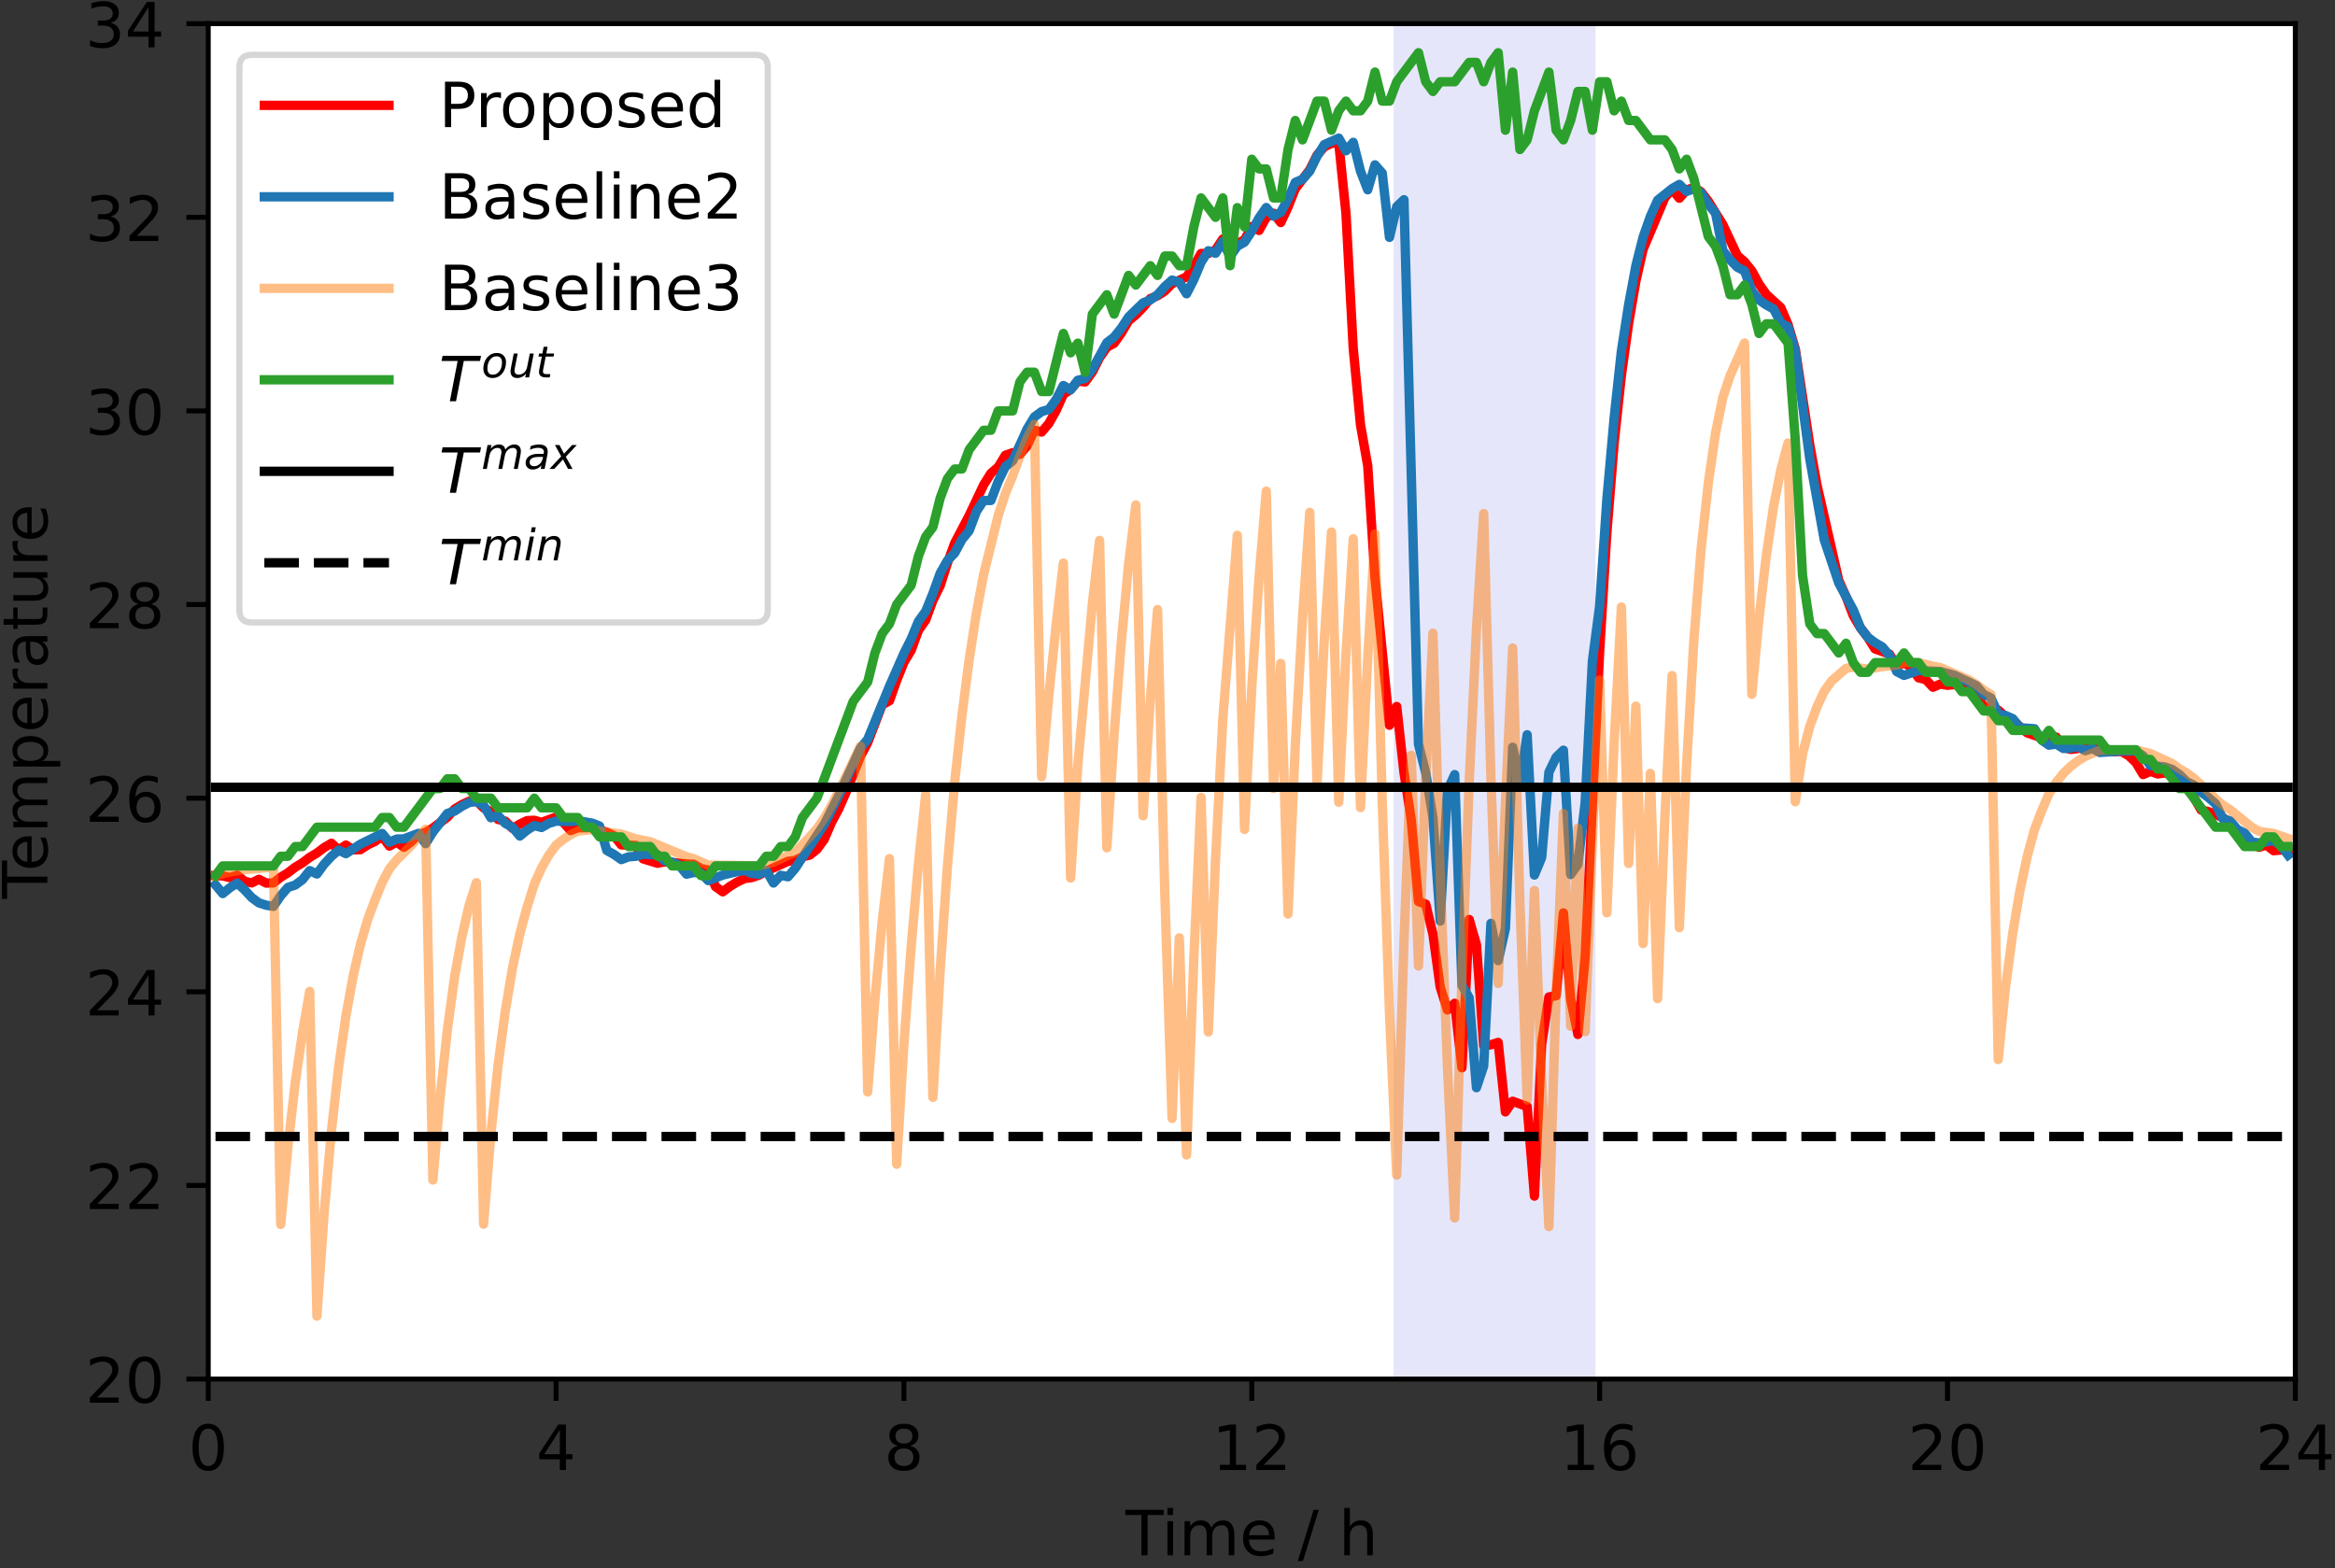 <?xml version="1.0" encoding="utf-8" standalone="no"?>
<!DOCTYPE svg PUBLIC "-//W3C//DTD SVG 1.1//EN"
  "http://www.w3.org/Graphics/SVG/1.1/DTD/svg11.dtd">
<!-- Created with matplotlib (https://matplotlib.org/) -->
<svg height="251.595pt" version="1.1" viewBox="0 0 374.566 251.595" width="374.566pt" xmlns="http://www.w3.org/2000/svg" xmlns:xlink="http://www.w3.org/1999/xlink">
 <rect x="0" y="0" width="374.566" height="251.595" fill="#333333" stroke="none"/>
 <defs>
  <style type="text/css">*{stroke-linecap:butt;stroke-linejoin:round;}</style>
 </defs>
 <g id="figure_1">
  <g id="patch_1">
   <path d="M 0 251.595 
L 374.566 251.595 
L 374.566 0 
L 0 0 
z
" style="fill:none;"/>
  </g>
  <g id="axes_1">
   <g id="patch_2">
    <path d="M 33.403 221.239 
L 368.203 221.239 
L 368.203 3.799 
L 33.403 3.799 
z
" style="fill:#ffffff;"/>
   </g>
   <g id="PolyCollection_1">
    <path clip-path="url(#pc5abc532b8)" d="M 224.053 -27.264 
L 224.053 252.302 
L 224.37 252.302 
L 224.687 252.302 
L 225.004 252.302 
L 225.321 252.302 
L 225.638 252.302 
L 225.955 252.302 
L 226.272 252.302 
L 226.589 252.302 
L 226.907 252.302 
L 227.224 252.302 
L 227.541 252.302 
L 227.858 252.302 
L 228.175 252.302 
L 228.492 252.302 
L 228.809 252.302 
L 229.126 252.302 
L 229.443 252.302 
L 229.76 252.302 
L 230.077 252.302 
L 230.394 252.302 
L 230.711 252.302 
L 231.028 252.302 
L 231.345 252.302 
L 231.662 252.302 
L 231.979 252.302 
L 232.296 252.302 
L 232.613 252.302 
L 232.93 252.302 
L 233.247 252.302 
L 233.564 252.302 
L 233.882 252.302 
L 234.199 252.302 
L 234.516 252.302 
L 234.833 252.302 
L 235.15 252.302 
L 235.467 252.302 
L 235.784 252.302 
L 236.101 252.302 
L 236.418 252.302 
L 236.735 252.302 
L 237.052 252.302 
L 237.369 252.302 
L 237.686 252.302 
L 238.003 252.302 
L 238.32 252.302 
L 238.637 252.302 
L 238.954 252.302 
L 239.271 252.302 
L 239.588 252.302 
L 239.905 252.302 
L 240.222 252.302 
L 240.539 252.302 
L 240.857 252.302 
L 241.174 252.302 
L 241.491 252.302 
L 241.808 252.302 
L 242.125 252.302 
L 242.442 252.302 
L 242.759 252.302 
L 243.076 252.302 
L 243.393 252.302 
L 243.71 252.302 
L 244.027 252.302 
L 244.344 252.302 
L 244.661 252.302 
L 244.978 252.302 
L 245.295 252.302 
L 245.612 252.302 
L 245.929 252.302 
L 246.246 252.302 
L 246.563 252.302 
L 246.88 252.302 
L 247.197 252.302 
L 247.514 252.302 
L 247.832 252.302 
L 248.149 252.302 
L 248.466 252.302 
L 248.783 252.302 
L 249.1 252.302 
L 249.417 252.302 
L 249.734 252.302 
L 250.051 252.302 
L 250.368 252.302 
L 250.685 252.302 
L 251.002 252.302 
L 251.319 252.302 
L 251.636 252.302 
L 251.953 252.302 
L 252.27 252.302 
L 252.587 252.302 
L 252.904 252.302 
L 253.221 252.302 
L 253.538 252.302 
L 253.855 252.302 
L 254.172 252.302 
L 254.489 252.302 
L 254.807 252.302 
L 255.124 252.302 
L 255.441 252.302 
L 255.441 -27.264 
L 255.441 -27.264 
L 255.124 -27.264 
L 254.807 -27.264 
L 254.489 -27.264 
L 254.172 -27.264 
L 253.855 -27.264 
L 253.538 -27.264 
L 253.221 -27.264 
L 252.904 -27.264 
L 252.587 -27.264 
L 252.27 -27.264 
L 251.953 -27.264 
L 251.636 -27.264 
L 251.319 -27.264 
L 251.002 -27.264 
L 250.685 -27.264 
L 250.368 -27.264 
L 250.051 -27.264 
L 249.734 -27.264 
L 249.417 -27.264 
L 249.1 -27.264 
L 248.783 -27.264 
L 248.466 -27.264 
L 248.149 -27.264 
L 247.832 -27.264 
L 247.514 -27.264 
L 247.197 -27.264 
L 246.88 -27.264 
L 246.563 -27.264 
L 246.246 -27.264 
L 245.929 -27.264 
L 245.612 -27.264 
L 245.295 -27.264 
L 244.978 -27.264 
L 244.661 -27.264 
L 244.344 -27.264 
L 244.027 -27.264 
L 243.71 -27.264 
L 243.393 -27.264 
L 243.076 -27.264 
L 242.759 -27.264 
L 242.442 -27.264 
L 242.125 -27.264 
L 241.808 -27.264 
L 241.491 -27.264 
L 241.174 -27.264 
L 240.857 -27.264 
L 240.539 -27.264 
L 240.222 -27.264 
L 239.905 -27.264 
L 239.588 -27.264 
L 239.271 -27.264 
L 238.954 -27.264 
L 238.637 -27.264 
L 238.32 -27.264 
L 238.003 -27.264 
L 237.686 -27.264 
L 237.369 -27.264 
L 237.052 -27.264 
L 236.735 -27.264 
L 236.418 -27.264 
L 236.101 -27.264 
L 235.784 -27.264 
L 235.467 -27.264 
L 235.15 -27.264 
L 234.833 -27.264 
L 234.516 -27.264 
L 234.199 -27.264 
L 233.882 -27.264 
L 233.564 -27.264 
L 233.247 -27.264 
L 232.93 -27.264 
L 232.613 -27.264 
L 232.296 -27.264 
L 231.979 -27.264 
L 231.662 -27.264 
L 231.345 -27.264 
L 231.028 -27.264 
L 230.711 -27.264 
L 230.394 -27.264 
L 230.077 -27.264 
L 229.76 -27.264 
L 229.443 -27.264 
L 229.126 -27.264 
L 228.809 -27.264 
L 228.492 -27.264 
L 228.175 -27.264 
L 227.858 -27.264 
L 227.541 -27.264 
L 227.224 -27.264 
L 226.907 -27.264 
L 226.589 -27.264 
L 226.272 -27.264 
L 225.955 -27.264 
L 225.638 -27.264 
L 225.321 -27.264 
L 225.004 -27.264 
L 224.687 -27.264 
L 224.37 -27.264 
L 224.053 -27.264 
z
" style="fill:#e6e6fa;stroke:#e6e6fa;"/>
   </g>
   <g id="matplotlib.axis_1">
    <g id="xtick_1">
     <g id="line2d_1">
      <defs>
       <path d="M 0 0 
L 0 3.5 
" id="mdc9baef95e" style="stroke:#000000;stroke-width:0.8;"/>
      </defs>
      <g>
       <use style="stroke:#000000;stroke-width:0.8;" x="33.403" xlink:href="#mdc9baef95e" y="221.239"/>
      </g>
     </g>
     <g id="text_1">
      <!-- 0 -->
      <g transform="translate(30.222 235.838)scale(0.1 -0.1)">
       <defs>
        <path d="M 31.781 66.406 
Q 24.172 66.406 20.328 58.906 
Q 16.5 51.422 16.5 36.375 
Q 16.5 21.391 20.328 13.891 
Q 24.172 6.391 31.781 6.391 
Q 39.453 6.391 43.281 13.891 
Q 47.125 21.391 47.125 36.375 
Q 47.125 51.422 43.281 58.906 
Q 39.453 66.406 31.781 66.406 
z
M 31.781 74.219 
Q 44.047 74.219 50.516 64.516 
Q 56.984 54.828 56.984 36.375 
Q 56.984 17.969 50.516 8.266 
Q 44.047 -1.422 31.781 -1.422 
Q 19.531 -1.422 13.062 8.266 
Q 6.594 17.969 6.594 36.375 
Q 6.594 54.828 13.062 64.516 
Q 19.531 74.219 31.781 74.219 
z
" id="DejaVuSans-48"/>
       </defs>
       <use xlink:href="#DejaVuSans-48"/>
      </g>
     </g>
    </g>
    <g id="xtick_2">
     <g id="line2d_2">
      <g>
       <use style="stroke:#000000;stroke-width:0.8;" x="89.203" xlink:href="#mdc9baef95e" y="221.239"/>
      </g>
     </g>
     <g id="text_2">
      <!-- 4 -->
      <g transform="translate(86.022 235.838)scale(0.1 -0.1)">
       <defs>
        <path d="M 37.797 64.312 
L 12.891 25.391 
L 37.797 25.391 
z
M 35.203 72.906 
L 47.609 72.906 
L 47.609 25.391 
L 58.016 25.391 
L 58.016 17.188 
L 47.609 17.188 
L 47.609 0 
L 37.797 0 
L 37.797 17.188 
L 4.891 17.188 
L 4.891 26.703 
z
" id="DejaVuSans-52"/>
       </defs>
       <use xlink:href="#DejaVuSans-52"/>
      </g>
     </g>
    </g>
    <g id="xtick_3">
     <g id="line2d_3">
      <g>
       <use style="stroke:#000000;stroke-width:0.8;" x="145.003" xlink:href="#mdc9baef95e" y="221.239"/>
      </g>
     </g>
     <g id="text_3">
      <!-- 8 -->
      <g transform="translate(141.822 235.838)scale(0.1 -0.1)">
       <defs>
        <path d="M 31.781 34.625 
Q 24.75 34.625 20.719 30.859 
Q 16.703 27.094 16.703 20.516 
Q 16.703 13.922 20.719 10.156 
Q 24.75 6.391 31.781 6.391 
Q 38.812 6.391 42.859 10.172 
Q 46.922 13.969 46.922 20.516 
Q 46.922 27.094 42.891 30.859 
Q 38.875 34.625 31.781 34.625 
z
M 21.922 38.812 
Q 15.578 40.375 12.031 44.719 
Q 8.5 49.078 8.5 55.328 
Q 8.5 64.062 14.719 69.141 
Q 20.953 74.219 31.781 74.219 
Q 42.672 74.219 48.875 69.141 
Q 55.078 64.062 55.078 55.328 
Q 55.078 49.078 51.531 44.719 
Q 48 40.375 41.703 38.812 
Q 48.828 37.156 52.797 32.312 
Q 56.781 27.484 56.781 20.516 
Q 56.781 9.906 50.312 4.234 
Q 43.844 -1.422 31.781 -1.422 
Q 19.734 -1.422 13.25 4.234 
Q 6.781 9.906 6.781 20.516 
Q 6.781 27.484 10.781 32.312 
Q 14.797 37.156 21.922 38.812 
z
M 18.312 54.391 
Q 18.312 48.734 21.844 45.562 
Q 25.391 42.391 31.781 42.391 
Q 38.141 42.391 41.719 45.562 
Q 45.312 48.734 45.312 54.391 
Q 45.312 60.062 41.719 63.234 
Q 38.141 66.406 31.781 66.406 
Q 25.391 66.406 21.844 63.234 
Q 18.312 60.062 18.312 54.391 
z
" id="DejaVuSans-56"/>
       </defs>
       <use xlink:href="#DejaVuSans-56"/>
      </g>
     </g>
    </g>
    <g id="xtick_4">
     <g id="line2d_4">
      <g>
       <use style="stroke:#000000;stroke-width:0.8;" x="200.803" xlink:href="#mdc9baef95e" y="221.239"/>
      </g>
     </g>
     <g id="text_4">
      <!-- 12 -->
      <g transform="translate(194.441 235.838)scale(0.1 -0.1)">
       <defs>
        <path d="M 12.406 8.297 
L 28.516 8.297 
L 28.516 63.922 
L 10.984 60.406 
L 10.984 69.391 
L 28.422 72.906 
L 38.281 72.906 
L 38.281 8.297 
L 54.391 8.297 
L 54.391 0 
L 12.406 0 
z
" id="DejaVuSans-49"/>
        <path d="M 19.188 8.297 
L 53.609 8.297 
L 53.609 0 
L 7.328 0 
L 7.328 8.297 
Q 12.938 14.109 22.625 23.891 
Q 32.328 33.688 34.812 36.531 
Q 39.547 41.844 41.422 45.531 
Q 43.312 49.219 43.312 52.781 
Q 43.312 58.594 39.234 62.25 
Q 35.156 65.922 28.609 65.922 
Q 23.969 65.922 18.812 64.312 
Q 13.672 62.703 7.812 59.422 
L 7.812 69.391 
Q 13.766 71.781 18.938 73 
Q 24.125 74.219 28.422 74.219 
Q 39.75 74.219 46.484 68.547 
Q 53.219 62.891 53.219 53.422 
Q 53.219 48.922 51.531 44.891 
Q 49.859 40.875 45.406 35.406 
Q 44.188 33.984 37.641 27.219 
Q 31.109 20.453 19.188 8.297 
z
" id="DejaVuSans-50"/>
       </defs>
       <use xlink:href="#DejaVuSans-49"/>
       <use x="63.623" xlink:href="#DejaVuSans-50"/>
      </g>
     </g>
    </g>
    <g id="xtick_5">
     <g id="line2d_5">
      <g>
       <use style="stroke:#000000;stroke-width:0.8;" x="256.603" xlink:href="#mdc9baef95e" y="221.239"/>
      </g>
     </g>
     <g id="text_5">
      <!-- 16 -->
      <g transform="translate(250.241 235.838)scale(0.1 -0.1)">
       <defs>
        <path d="M 33.016 40.375 
Q 26.375 40.375 22.484 35.828 
Q 18.609 31.297 18.609 23.391 
Q 18.609 15.531 22.484 10.953 
Q 26.375 6.391 33.016 6.391 
Q 39.656 6.391 43.531 10.953 
Q 47.406 15.531 47.406 23.391 
Q 47.406 31.297 43.531 35.828 
Q 39.656 40.375 33.016 40.375 
z
M 52.594 71.297 
L 52.594 62.312 
Q 48.875 64.062 45.094 64.984 
Q 41.312 65.922 37.594 65.922 
Q 27.828 65.922 22.672 59.328 
Q 17.531 52.734 16.797 39.406 
Q 19.672 43.656 24.016 45.922 
Q 28.375 48.188 33.594 48.188 
Q 44.578 48.188 50.953 41.516 
Q 57.328 34.859 57.328 23.391 
Q 57.328 12.156 50.688 5.359 
Q 44.047 -1.422 33.016 -1.422 
Q 20.359 -1.422 13.672 8.266 
Q 6.984 17.969 6.984 36.375 
Q 6.984 53.656 15.188 63.938 
Q 23.391 74.219 37.203 74.219 
Q 40.922 74.219 44.703 73.484 
Q 48.484 72.75 52.594 71.297 
z
" id="DejaVuSans-54"/>
       </defs>
       <use xlink:href="#DejaVuSans-49"/>
       <use x="63.623" xlink:href="#DejaVuSans-54"/>
      </g>
     </g>
    </g>
    <g id="xtick_6">
     <g id="line2d_6">
      <g>
       <use style="stroke:#000000;stroke-width:0.8;" x="312.403" xlink:href="#mdc9baef95e" y="221.239"/>
      </g>
     </g>
     <g id="text_6">
      <!-- 20 -->
      <g transform="translate(306.041 235.838)scale(0.1 -0.1)">
       <use xlink:href="#DejaVuSans-50"/>
       <use x="63.623" xlink:href="#DejaVuSans-48"/>
      </g>
     </g>
    </g>
    <g id="xtick_7">
     <g id="line2d_7">
      <g>
       <use style="stroke:#000000;stroke-width:0.8;" x="368.203" xlink:href="#mdc9baef95e" y="221.239"/>
      </g>
     </g>
     <g id="text_7">
      <!-- 24 -->
      <g transform="translate(361.841 235.838)scale(0.1 -0.1)">
       <use xlink:href="#DejaVuSans-50"/>
       <use x="63.623" xlink:href="#DejaVuSans-52"/>
      </g>
     </g>
    </g>
    <g id="text_8">
     <!-- Time / h -->
     <g transform="translate(180.538 249.516)scale(0.1 -0.1)">
      <defs>
       <path d="M -0.297 72.906 
L 61.375 72.906 
L 61.375 64.594 
L 35.5 64.594 
L 35.5 0 
L 25.594 0 
L 25.594 64.594 
L -0.297 64.594 
z
" id="DejaVuSans-84"/>
       <path d="M 9.422 54.688 
L 18.406 54.688 
L 18.406 0 
L 9.422 0 
z
M 9.422 75.984 
L 18.406 75.984 
L 18.406 64.594 
L 9.422 64.594 
z
" id="DejaVuSans-105"/>
       <path d="M 52 44.188 
Q 55.375 50.25 60.062 53.125 
Q 64.75 56 71.094 56 
Q 79.641 56 84.281 50.016 
Q 88.922 44.047 88.922 33.016 
L 88.922 0 
L 79.891 0 
L 79.891 32.719 
Q 79.891 40.578 77.094 44.375 
Q 74.312 48.188 68.609 48.188 
Q 61.625 48.188 57.562 43.547 
Q 53.516 38.922 53.516 30.906 
L 53.516 0 
L 44.484 0 
L 44.484 32.719 
Q 44.484 40.625 41.703 44.406 
Q 38.922 48.188 33.109 48.188 
Q 26.219 48.188 22.156 43.531 
Q 18.109 38.875 18.109 30.906 
L 18.109 0 
L 9.078 0 
L 9.078 54.688 
L 18.109 54.688 
L 18.109 46.188 
Q 21.188 51.219 25.484 53.609 
Q 29.781 56 35.688 56 
Q 41.656 56 45.828 52.969 
Q 50 49.953 52 44.188 
z
" id="DejaVuSans-109"/>
       <path d="M 56.203 29.594 
L 56.203 25.203 
L 14.891 25.203 
Q 15.484 15.922 20.484 11.062 
Q 25.484 6.203 34.422 6.203 
Q 39.594 6.203 44.453 7.469 
Q 49.312 8.734 54.109 11.281 
L 54.109 2.781 
Q 49.266 0.734 44.188 -0.344 
Q 39.109 -1.422 33.891 -1.422 
Q 20.797 -1.422 13.156 6.188 
Q 5.516 13.812 5.516 26.812 
Q 5.516 40.234 12.766 48.109 
Q 20.016 56 32.328 56 
Q 43.359 56 49.781 48.891 
Q 56.203 41.797 56.203 29.594 
z
M 47.219 32.234 
Q 47.125 39.594 43.094 43.984 
Q 39.062 48.391 32.422 48.391 
Q 24.906 48.391 20.391 44.141 
Q 15.875 39.891 15.188 32.172 
z
" id="DejaVuSans-101"/>
       <path id="DejaVuSans-32"/>
       <path d="M 25.391 72.906 
L 33.688 72.906 
L 8.297 -9.281 
L 0 -9.281 
z
" id="DejaVuSans-47"/>
       <path d="M 54.891 33.016 
L 54.891 0 
L 45.906 0 
L 45.906 32.719 
Q 45.906 40.484 42.875 44.328 
Q 39.844 48.188 33.797 48.188 
Q 26.516 48.188 22.312 43.547 
Q 18.109 38.922 18.109 30.906 
L 18.109 0 
L 9.078 0 
L 9.078 75.984 
L 18.109 75.984 
L 18.109 46.188 
Q 21.344 51.125 25.703 53.562 
Q 30.078 56 35.797 56 
Q 45.219 56 50.047 50.172 
Q 54.891 44.344 54.891 33.016 
z
" id="DejaVuSans-104"/>
      </defs>
      <use xlink:href="#DejaVuSans-84"/>
      <use x="57.959" xlink:href="#DejaVuSans-105"/>
      <use x="85.742" xlink:href="#DejaVuSans-109"/>
      <use x="183.154" xlink:href="#DejaVuSans-101"/>
      <use x="244.678" xlink:href="#DejaVuSans-32"/>
      <use x="276.465" xlink:href="#DejaVuSans-47"/>
      <use x="310.156" xlink:href="#DejaVuSans-32"/>
      <use x="341.943" xlink:href="#DejaVuSans-104"/>
     </g>
    </g>
   </g>
   <g id="matplotlib.axis_2">
    <g id="ytick_1">
     <g id="line2d_8">
      <defs>
       <path d="M 0 0 
L -3.5 0 
" id="mda3c48b07d" style="stroke:#000000;stroke-width:0.8;"/>
      </defs>
      <g>
       <use style="stroke:#000000;stroke-width:0.8;" x="33.403" xlink:href="#mda3c48b07d" y="221.239"/>
      </g>
     </g>
     <g id="text_9">
      <!-- 20 -->
      <g transform="translate(13.678 225.038)scale(0.1 -0.1)">
       <use xlink:href="#DejaVuSans-50"/>
       <use x="63.623" xlink:href="#DejaVuSans-48"/>
      </g>
     </g>
    </g>
    <g id="ytick_2">
     <g id="line2d_9">
      <g>
       <use style="stroke:#000000;stroke-width:0.8;" x="33.403" xlink:href="#mda3c48b07d" y="190.176"/>
      </g>
     </g>
     <g id="text_10">
      <!-- 22 -->
      <g transform="translate(13.678 193.976)scale(0.1 -0.1)">
       <use xlink:href="#DejaVuSans-50"/>
       <use x="63.623" xlink:href="#DejaVuSans-50"/>
      </g>
     </g>
    </g>
    <g id="ytick_3">
     <g id="line2d_10">
      <g>
       <use style="stroke:#000000;stroke-width:0.8;" x="33.403" xlink:href="#mda3c48b07d" y="159.114"/>
      </g>
     </g>
     <g id="text_11">
      <!-- 24 -->
      <g transform="translate(13.678 162.913)scale(0.1 -0.1)">
       <use xlink:href="#DejaVuSans-50"/>
       <use x="63.623" xlink:href="#DejaVuSans-52"/>
      </g>
     </g>
    </g>
    <g id="ytick_4">
     <g id="line2d_11">
      <g>
       <use style="stroke:#000000;stroke-width:0.8;" x="33.403" xlink:href="#mda3c48b07d" y="128.051"/>
      </g>
     </g>
     <g id="text_12">
      <!-- 26 -->
      <g transform="translate(13.678 131.85)scale(0.1 -0.1)">
       <use xlink:href="#DejaVuSans-50"/>
       <use x="63.623" xlink:href="#DejaVuSans-54"/>
      </g>
     </g>
    </g>
    <g id="ytick_5">
     <g id="line2d_12">
      <g>
       <use style="stroke:#000000;stroke-width:0.8;" x="33.403" xlink:href="#mda3c48b07d" y="96.988"/>
      </g>
     </g>
     <g id="text_13">
      <!-- 28 -->
      <g transform="translate(13.678 100.787)scale(0.1 -0.1)">
       <use xlink:href="#DejaVuSans-50"/>
       <use x="63.623" xlink:href="#DejaVuSans-56"/>
      </g>
     </g>
    </g>
    <g id="ytick_6">
     <g id="line2d_13">
      <g>
       <use style="stroke:#000000;stroke-width:0.8;" x="33.403" xlink:href="#mda3c48b07d" y="65.925"/>
      </g>
     </g>
     <g id="text_14">
      <!-- 30 -->
      <g transform="translate(13.678 69.724)scale(0.1 -0.1)">
       <defs>
        <path d="M 40.578 39.312 
Q 47.656 37.797 51.625 33 
Q 55.609 28.219 55.609 21.188 
Q 55.609 10.406 48.188 4.484 
Q 40.766 -1.422 27.094 -1.422 
Q 22.516 -1.422 17.656 -0.516 
Q 12.797 0.391 7.625 2.203 
L 7.625 11.719 
Q 11.719 9.328 16.594 8.109 
Q 21.484 6.891 26.812 6.891 
Q 36.078 6.891 40.938 10.547 
Q 45.797 14.203 45.797 21.188 
Q 45.797 27.641 41.281 31.266 
Q 36.766 34.906 28.719 34.906 
L 20.219 34.906 
L 20.219 43.016 
L 29.109 43.016 
Q 36.375 43.016 40.234 45.922 
Q 44.094 48.828 44.094 54.297 
Q 44.094 59.906 40.109 62.906 
Q 36.141 65.922 28.719 65.922 
Q 24.656 65.922 20.016 65.031 
Q 15.375 64.156 9.812 62.312 
L 9.812 71.094 
Q 15.438 72.656 20.344 73.438 
Q 25.25 74.219 29.594 74.219 
Q 40.828 74.219 47.359 69.109 
Q 53.906 64.016 53.906 55.328 
Q 53.906 49.266 50.438 45.094 
Q 46.969 40.922 40.578 39.312 
z
" id="DejaVuSans-51"/>
       </defs>
       <use xlink:href="#DejaVuSans-51"/>
       <use x="63.623" xlink:href="#DejaVuSans-48"/>
      </g>
     </g>
    </g>
    <g id="ytick_7">
     <g id="line2d_14">
      <g>
       <use style="stroke:#000000;stroke-width:0.8;" x="33.403" xlink:href="#mda3c48b07d" y="34.862"/>
      </g>
     </g>
     <g id="text_15">
      <!-- 32 -->
      <g transform="translate(13.678 38.661)scale(0.1 -0.1)">
       <use xlink:href="#DejaVuSans-51"/>
       <use x="63.623" xlink:href="#DejaVuSans-50"/>
      </g>
     </g>
    </g>
    <g id="ytick_8">
     <g id="line2d_15">
      <g>
       <use style="stroke:#000000;stroke-width:0.8;" x="33.403" xlink:href="#mda3c48b07d" y="3.799"/>
      </g>
     </g>
     <g id="text_16">
      <!-- 34 -->
      <g transform="translate(13.678 7.598)scale(0.1 -0.1)">
       <use xlink:href="#DejaVuSans-51"/>
       <use x="63.623" xlink:href="#DejaVuSans-52"/>
      </g>
     </g>
    </g>
    <g id="text_17">
     <!-- Temperature -->
     <g transform="translate(7.598 144.189)rotate(-90)scale(0.1 -0.1)">
      <defs>
       <path d="M 18.109 8.203 
L 18.109 -20.797 
L 9.078 -20.797 
L 9.078 54.688 
L 18.109 54.688 
L 18.109 46.391 
Q 20.953 51.266 25.266 53.625 
Q 29.594 56 35.594 56 
Q 45.562 56 51.781 48.094 
Q 58.016 40.188 58.016 27.297 
Q 58.016 14.406 51.781 6.484 
Q 45.562 -1.422 35.594 -1.422 
Q 29.594 -1.422 25.266 0.953 
Q 20.953 3.328 18.109 8.203 
z
M 48.688 27.297 
Q 48.688 37.203 44.609 42.844 
Q 40.531 48.484 33.406 48.484 
Q 26.266 48.484 22.188 42.844 
Q 18.109 37.203 18.109 27.297 
Q 18.109 17.391 22.188 11.75 
Q 26.266 6.109 33.406 6.109 
Q 40.531 6.109 44.609 11.75 
Q 48.688 17.391 48.688 27.297 
z
" id="DejaVuSans-112"/>
       <path d="M 41.109 46.297 
Q 39.594 47.172 37.812 47.578 
Q 36.031 48 33.891 48 
Q 26.266 48 22.188 43.047 
Q 18.109 38.094 18.109 28.812 
L 18.109 0 
L 9.078 0 
L 9.078 54.688 
L 18.109 54.688 
L 18.109 46.188 
Q 20.953 51.172 25.484 53.578 
Q 30.031 56 36.531 56 
Q 37.453 56 38.578 55.875 
Q 39.703 55.766 41.062 55.516 
z
" id="DejaVuSans-114"/>
       <path d="M 34.281 27.484 
Q 23.391 27.484 19.188 25 
Q 14.984 22.516 14.984 16.5 
Q 14.984 11.719 18.141 8.906 
Q 21.297 6.109 26.703 6.109 
Q 34.188 6.109 38.703 11.406 
Q 43.219 16.703 43.219 25.484 
L 43.219 27.484 
z
M 52.203 31.203 
L 52.203 0 
L 43.219 0 
L 43.219 8.297 
Q 40.141 3.328 35.547 0.953 
Q 30.953 -1.422 24.312 -1.422 
Q 15.922 -1.422 10.953 3.297 
Q 6 8.016 6 15.922 
Q 6 25.141 12.172 29.828 
Q 18.359 34.516 30.609 34.516 
L 43.219 34.516 
L 43.219 35.406 
Q 43.219 41.609 39.141 45 
Q 35.062 48.391 27.688 48.391 
Q 23 48.391 18.547 47.266 
Q 14.109 46.141 10.016 43.891 
L 10.016 52.203 
Q 14.938 54.109 19.578 55.047 
Q 24.219 56 28.609 56 
Q 40.484 56 46.344 49.844 
Q 52.203 43.703 52.203 31.203 
z
" id="DejaVuSans-97"/>
       <path d="M 18.312 70.219 
L 18.312 54.688 
L 36.812 54.688 
L 36.812 47.703 
L 18.312 47.703 
L 18.312 18.016 
Q 18.312 11.328 20.141 9.422 
Q 21.969 7.516 27.594 7.516 
L 36.812 7.516 
L 36.812 0 
L 27.594 0 
Q 17.188 0 13.234 3.875 
Q 9.281 7.766 9.281 18.016 
L 9.281 47.703 
L 2.688 47.703 
L 2.688 54.688 
L 9.281 54.688 
L 9.281 70.219 
z
" id="DejaVuSans-116"/>
       <path d="M 8.5 21.578 
L 8.5 54.688 
L 17.484 54.688 
L 17.484 21.922 
Q 17.484 14.156 20.5 10.266 
Q 23.531 6.391 29.594 6.391 
Q 36.859 6.391 41.078 11.031 
Q 45.312 15.672 45.312 23.688 
L 45.312 54.688 
L 54.297 54.688 
L 54.297 0 
L 45.312 0 
L 45.312 8.406 
Q 42.047 3.422 37.719 1 
Q 33.406 -1.422 27.688 -1.422 
Q 18.266 -1.422 13.375 4.438 
Q 8.5 10.297 8.5 21.578 
z
M 31.109 56 
z
" id="DejaVuSans-117"/>
      </defs>
      <use xlink:href="#DejaVuSans-84"/>
      <use x="44.084" xlink:href="#DejaVuSans-101"/>
      <use x="105.607" xlink:href="#DejaVuSans-109"/>
      <use x="203.02" xlink:href="#DejaVuSans-112"/>
      <use x="266.496" xlink:href="#DejaVuSans-101"/>
      <use x="328.02" xlink:href="#DejaVuSans-114"/>
      <use x="369.133" xlink:href="#DejaVuSans-97"/>
      <use x="430.412" xlink:href="#DejaVuSans-116"/>
      <use x="469.621" xlink:href="#DejaVuSans-117"/>
      <use x="533" xlink:href="#DejaVuSans-114"/>
      <use x="571.863" xlink:href="#DejaVuSans-101"/>
     </g>
    </g>
   </g>
   <g id="line2d_16">
    <path clip-path="url(#pc5abc532b8)" d="M 34.566 140.476 
L 35.728 140.524 
L 36.891 140.802 
L 38.053 140.404 
L 39.216 141.381 
L 40.378 141.646 
L 41.541 141.069 
L 42.703 141.676 
L 43.866 141.64 
L 45.028 140.736 
L 46.191 140.023 
L 47.353 139.132 
L 48.516 138.43 
L 49.678 137.548 
L 50.841 136.853 
L 52.003 135.976 
L 53.166 135.284 
L 54.328 136.341 
L 55.491 135.572 
L 56.653 136.347 
L 57.816 136.307 
L 58.978 135.545 
L 60.141 134.994 
L 61.303 134.182 
L 62.466 135.738 
L 63.628 135.096 
L 64.791 135.924 
L 65.953 135.051 
L 67.116 133.898 
L 68.278 133.537 
L 69.441 132.837 
L 71.766 131.092 
L 72.928 129.79 
L 74.091 129.093 
L 75.253 128.544 
L 76.416 128.439 
L 77.578 129.62 
L 78.741 130.229 
L 79.903 131.466 
L 81.066 131.744 
L 82.228 132.903 
L 83.391 132.204 
L 84.553 131.654 
L 85.716 131.605 
L 86.878 131.936 
L 89.203 131.078 
L 90.366 131.955 
L 91.528 133.247 
L 92.691 132.805 
L 95.016 132.769 
L 97.341 133.514 
L 98.503 134.093 
L 99.666 135.543 
L 101.991 135.646 
L 103.153 137.786 
L 105.478 138.499 
L 106.641 138.26 
L 110.128 138.598 
L 111.291 138.667 
L 112.453 139.344 
L 113.616 139.584 
L 114.778 142.243 
L 115.941 143.075 
L 117.103 142.196 
L 118.266 141.503 
L 119.428 140.957 
L 120.591 140.796 
L 121.753 140.399 
L 122.916 139.758 
L 126.403 138.182 
L 127.566 138.028 
L 128.728 137.45 
L 129.891 137.188 
L 131.053 136.256 
L 132.216 134.673 
L 133.378 131.955 
L 134.541 129.785 
L 135.703 127.129 
L 138.028 121.341 
L 139.191 119.137 
L 141.516 113.057 
L 142.678 112.436 
L 143.841 109.165 
L 145.003 106.257 
L 146.166 104.33 
L 147.328 101.131 
L 148.491 99.481 
L 149.653 96.322 
L 150.816 93.969 
L 151.978 90.333 
L 153.141 87.138 
L 155.466 82.705 
L 157.791 77.787 
L 158.953 75.933 
L 160.116 74.94 
L 161.278 73.031 
L 162.441 72.632 
L 163.603 72.899 
L 164.766 71.518 
L 165.928 69.018 
L 167.091 69.312 
L 168.253 67.937 
L 169.416 65.867 
L 170.578 63.259 
L 171.741 62.485 
L 172.903 61.138 
L 174.066 61.275 
L 175.228 59.677 
L 176.391 57.383 
L 177.553 55.708 
L 178.716 55.071 
L 179.878 53.428 
L 181.041 51.47 
L 182.203 50.506 
L 183.366 49.31 
L 184.528 47.895 
L 185.691 47.446 
L 186.853 46.692 
L 188.016 45.503 
L 190.341 44.418 
L 191.503 42.723 
L 192.666 40.668 
L 193.828 40.67 
L 194.991 40.108 
L 196.153 38.34 
L 197.316 40.582 
L 198.478 39.042 
L 199.641 38.486 
L 200.803 36.331 
L 201.966 36.969 
L 203.128 34.878 
L 204.291 34.217 
L 205.453 35.703 
L 206.616 33.223 
L 207.778 30.282 
L 210.103 27.225 
L 211.266 24.896 
L 212.428 23.559 
L 213.591 22.993 
L 214.753 22.918 
L 215.916 34.285 
L 217.078 55.899 
L 218.241 68.149 
L 219.403 74.735 
L 220.566 92.701 
L 222.891 116.35 
L 224.053 113.349 
L 225.216 123.918 
L 226.378 131.476 
L 227.541 144.64 
L 228.703 145.042 
L 229.866 149.877 
L 231.028 158.361 
L 232.191 162.031 
L 233.353 160.958 
L 234.516 171.302 
L 235.678 147.516 
L 236.841 151.556 
L 238.003 167.782 
L 239.166 167.61 
L 240.328 167.24 
L 241.491 178.38 
L 242.653 176.679 
L 244.978 177.527 
L 246.141 191.892 
L 247.303 167.472 
L 248.466 159.941 
L 249.628 159.751 
L 250.791 146.467 
L 251.953 160.292 
L 253.116 165.956 
L 254.278 153.619 
L 256.603 104.536 
L 257.766 85.443 
L 258.928 71.115 
L 260.091 60.235 
L 261.253 51.895 
L 262.416 45.116 
L 263.578 39.985 
L 267.066 31.701 
L 268.228 30.38 
L 269.391 31.801 
L 270.553 30.476 
L 271.716 30.089 
L 272.878 30.771 
L 274.041 32.295 
L 276.366 36.034 
L 278.691 41 
L 279.853 42.002 
L 281.016 43.45 
L 282.178 45.578 
L 283.341 47.234 
L 285.666 49.347 
L 286.828 52.061 
L 287.991 55.983 
L 290.316 71.389 
L 291.478 77.85 
L 294.966 93.123 
L 296.128 95.709 
L 297.291 98.784 
L 298.453 100.743 
L 299.616 102.25 
L 300.778 104.112 
L 303.103 104.943 
L 304.266 106.829 
L 305.428 106.39 
L 306.591 106.974 
L 307.753 108.738 
L 308.916 109.028 
L 310.078 110.255 
L 311.241 109.748 
L 312.403 109.941 
L 313.566 109.829 
L 314.728 110.15 
L 315.891 110.323 
L 318.216 113.297 
L 319.378 113.461 
L 320.541 113.92 
L 321.703 114.982 
L 322.866 115.447 
L 324.028 116.601 
L 325.191 117.582 
L 327.516 118.365 
L 328.678 118.114 
L 329.841 118.245 
L 331.003 119.908 
L 332.166 120.231 
L 333.328 120.091 
L 335.653 119.576 
L 336.816 119.525 
L 337.978 120.165 
L 339.141 120.617 
L 340.303 120.546 
L 341.466 121.241 
L 342.628 122.329 
L 343.791 124.265 
L 344.953 123.751 
L 346.116 124.164 
L 347.278 124.001 
L 348.441 124.442 
L 349.603 125.681 
L 350.766 126.397 
L 351.928 127.928 
L 353.091 129.954 
L 354.253 130.209 
L 356.578 131.156 
L 357.741 132.141 
L 358.903 133.615 
L 360.066 134.081 
L 361.228 135.336 
L 362.391 135.931 
L 363.553 135.578 
L 364.716 136.481 
L 367.041 136.274 
L 367.041 136.274 
" style="fill:none;stroke:#ff0000;stroke-linecap:square;stroke-width:1.5;"/>
   </g>
   <g id="line2d_17">
    <path clip-path="url(#pc5abc532b8)" d="M 34.566 141.959 
L 35.728 143.355 
L 36.891 142.417 
L 38.053 141.677 
L 39.216 142.748 
L 40.378 143.997 
L 41.541 144.858 
L 42.703 145.226 
L 43.866 145.411 
L 45.028 143.708 
L 46.191 142.366 
L 47.353 141.992 
L 48.516 141.126 
L 49.678 139.673 
L 50.841 140.218 
L 52.003 138.628 
L 53.166 137.375 
L 54.328 136.387 
L 55.491 136.955 
L 57.816 135.434 
L 61.303 133.715 
L 62.466 135.123 
L 63.628 134.612 
L 64.791 134.578 
L 67.116 133.702 
L 68.278 135.353 
L 69.441 133.478 
L 71.766 130.506 
L 72.928 130.122 
L 74.091 129.355 
L 75.253 128.75 
L 76.416 128.602 
L 77.578 129.215 
L 78.741 131.194 
L 79.903 130.858 
L 81.066 132.107 
L 82.228 132.741 
L 83.391 134.131 
L 84.553 133.173 
L 85.716 132.447 
L 86.878 132.757 
L 88.041 132.089 
L 89.203 131.735 
L 91.528 131.801 
L 92.691 131.664 
L 95.016 132.06 
L 96.178 132.527 
L 97.341 136.439 
L 98.503 137.089 
L 99.666 137.908 
L 100.828 137.465 
L 101.991 137.382 
L 103.153 137.051 
L 105.478 137.111 
L 106.641 138.127 
L 107.803 138.296 
L 108.966 138.837 
L 110.128 140.252 
L 111.291 139.97 
L 112.453 140.083 
L 113.616 141.283 
L 115.941 140.389 
L 118.266 139.834 
L 119.428 139.641 
L 120.591 140.121 
L 121.753 140.271 
L 122.916 139.657 
L 124.078 141.665 
L 125.241 140.427 
L 126.403 140.663 
L 127.566 139.308 
L 132.216 132.266 
L 134.541 127.66 
L 138.028 120.015 
L 139.191 118.606 
L 142.678 110.105 
L 145.003 104.81 
L 146.166 102.496 
L 147.328 99.685 
L 148.491 98.071 
L 149.653 95.211 
L 150.816 91.97 
L 151.978 89.927 
L 153.141 88.728 
L 154.303 86.571 
L 155.466 85.144 
L 156.628 82.061 
L 157.791 80.288 
L 158.953 80.293 
L 160.116 77.251 
L 161.278 74.853 
L 162.441 73.948 
L 164.766 68.817 
L 165.928 66.889 
L 167.091 66.027 
L 168.253 65.691 
L 169.416 64.096 
L 170.578 61.852 
L 171.741 62.541 
L 172.903 61 
L 174.066 60.727 
L 175.228 59.242 
L 177.553 54.975 
L 178.716 54.077 
L 179.878 52.639 
L 181.041 50.848 
L 183.366 48.583 
L 184.528 48.115 
L 185.691 47.282 
L 186.853 45.968 
L 188.016 44.932 
L 189.178 45.263 
L 190.341 47.132 
L 191.503 44.863 
L 192.666 42.087 
L 193.828 40.229 
L 194.991 40.629 
L 196.153 38.75 
L 197.316 41.164 
L 198.478 39.501 
L 199.641 38.848 
L 200.803 37.072 
L 201.966 34.96 
L 203.128 33.295 
L 204.291 34.675 
L 205.453 34.057 
L 206.616 31.925 
L 207.778 29.259 
L 208.941 28.763 
L 210.103 27.451 
L 211.266 25.074 
L 212.428 23.2 
L 214.753 22.157 
L 215.916 24.193 
L 217.078 22.835 
L 218.241 27.46 
L 219.403 30.448 
L 220.566 26.449 
L 221.728 27.771 
L 222.891 38.082 
L 224.053 33.149 
L 225.216 32.044 
L 227.541 119.378 
L 228.703 123.98 
L 229.866 131.171 
L 231.028 147.764 
L 232.191 126.782 
L 233.353 124.269 
L 234.516 158.065 
L 235.678 160.078 
L 236.841 174.5 
L 238.003 171.027 
L 239.166 148.141 
L 240.328 154.115 
L 241.491 148.977 
L 242.653 119.881 
L 243.816 125.558 
L 244.978 117.877 
L 246.141 140.385 
L 247.303 137.583 
L 248.466 123.884 
L 249.628 121.479 
L 250.791 120.354 
L 251.953 140.302 
L 253.116 138.67 
L 254.278 128.763 
L 255.441 106.068 
L 256.603 97.235 
L 257.766 80.085 
L 258.928 67.062 
L 260.091 56.333 
L 261.253 48.894 
L 262.416 42.634 
L 263.578 38.029 
L 264.741 34.728 
L 265.903 32.125 
L 268.228 30.256 
L 269.391 29.587 
L 270.553 30.717 
L 271.716 30.28 
L 272.878 30.921 
L 274.041 32.786 
L 275.203 34.212 
L 276.366 40.18 
L 277.528 41.685 
L 278.691 42.871 
L 279.853 43.477 
L 281.016 46.672 
L 282.178 48.118 
L 283.341 48.928 
L 284.503 49.567 
L 285.666 51.773 
L 286.828 52.467 
L 287.991 56.303 
L 290.316 73.644 
L 292.641 86.622 
L 294.966 93.543 
L 297.291 97.857 
L 298.453 100.731 
L 299.616 102.24 
L 300.778 103.101 
L 301.941 103.78 
L 303.103 105.153 
L 304.266 107.747 
L 305.428 108.355 
L 307.753 107.579 
L 311.241 107.722 
L 313.566 108.362 
L 317.053 110.02 
L 318.216 111.419 
L 319.378 111.981 
L 320.541 114.555 
L 321.703 114.781 
L 322.866 115.289 
L 324.028 116.748 
L 326.353 116.911 
L 327.516 118.734 
L 328.678 119.549 
L 329.841 119.376 
L 331.003 120.085 
L 332.166 120.024 
L 333.328 119.751 
L 334.491 120.434 
L 335.653 120.074 
L 336.816 120.72 
L 340.303 120.498 
L 342.628 120.477 
L 343.791 121.262 
L 344.953 122.821 
L 347.278 123.037 
L 348.441 123.441 
L 349.603 124.246 
L 350.766 125.403 
L 351.928 125.964 
L 353.091 127.072 
L 354.253 127.937 
L 355.416 128.948 
L 356.578 131.354 
L 357.741 131.7 
L 358.903 133.073 
L 360.066 133.654 
L 361.228 135.084 
L 362.391 135.239 
L 364.716 134.87 
L 365.878 135.682 
L 367.041 137.181 
L 367.041 137.181 
" style="fill:none;stroke:#1f77b4;stroke-linecap:square;stroke-width:1.5;"/>
   </g>
   <g id="line2d_18">
    <path clip-path="url(#pc5abc532b8)" d="M 34.566 140.476 
L 36.891 139.888 
L 39.216 139.522 
L 42.703 139.216 
L 43.866 139.154 
L 45.028 196.436 
L 46.191 183.929 
L 47.353 173.742 
L 48.516 165.712 
L 49.678 159.053 
L 50.841 211.135 
L 52.003 194.529 
L 53.166 181.44 
L 54.328 171.122 
L 55.491 162.989 
L 56.653 156.577 
L 57.816 151.524 
L 58.978 147.54 
L 60.141 144.4 
L 61.303 141.596 
L 62.466 139.386 
L 63.628 137.972 
L 65.953 135.651 
L 68.278 133.032 
L 69.441 189.308 
L 70.603 176.009 
L 71.766 165.197 
L 72.928 156.674 
L 74.091 150.284 
L 75.253 145.248 
L 76.416 141.606 
L 77.578 196.396 
L 78.741 181.925 
L 79.903 170.846 
L 81.066 162.114 
L 82.228 155.23 
L 83.391 149.804 
L 84.553 145.527 
L 85.716 141.826 
L 86.878 139.238 
L 88.041 137.198 
L 89.203 135.59 
L 90.366 134.652 
L 91.528 133.912 
L 92.691 133.328 
L 95.016 133.094 
L 97.341 133.537 
L 99.666 133.812 
L 101.991 134.571 
L 104.316 135.042 
L 110.128 137.454 
L 111.291 137.765 
L 113.616 138.791 
L 121.753 138.898 
L 124.078 138.319 
L 127.566 136.713 
L 129.891 134.281 
L 131.053 132.961 
L 132.216 131.264 
L 133.378 129.268 
L 135.703 124.621 
L 138.028 119.71 
L 139.191 175.189 
L 140.353 160.275 
L 141.516 147.862 
L 142.678 137.747 
L 143.841 186.777 
L 145.003 167.436 
L 146.166 151.862 
L 147.328 138.599 
L 148.491 127.486 
L 149.653 176.057 
L 150.816 155.698 
L 151.978 138.991 
L 153.141 125.494 
L 154.303 114.854 
L 155.466 105.809 
L 156.628 98.351 
L 157.791 92.143 
L 160.116 82.734 
L 161.278 79.175 
L 162.441 76.369 
L 163.603 73.171 
L 164.766 70.321 
L 165.928 68.075 
L 167.091 124.622 
L 168.253 111.536 
L 169.416 100.234 
L 170.578 90.338 
L 171.741 140.856 
L 172.903 122.688 
L 175.228 96.87 
L 176.391 86.7 
L 177.553 136.014 
L 178.716 117.885 
L 179.878 102.937 
L 181.041 90.496 
L 182.203 81.018 
L 183.366 130.878 
L 184.528 112.192 
L 185.691 97.792 
L 186.853 143.442 
L 188.016 179.427 
L 189.178 150.461 
L 190.341 185.288 
L 191.503 153.766 
L 192.666 127.932 
L 193.828 165.556 
L 194.991 137.883 
L 196.153 115.412 
L 198.478 85.88 
L 199.641 133.066 
L 200.803 110.299 
L 201.966 92.682 
L 203.128 78.795 
L 204.291 126.495 
L 205.453 106.435 
L 206.616 146.638 
L 207.778 119.682 
L 208.941 99.092 
L 210.103 82.203 
L 211.266 125.893 
L 212.428 102.672 
L 213.591 85.354 
L 214.753 128.705 
L 215.916 104.889 
L 217.078 86.444 
L 218.241 129.564 
L 219.403 105.566 
L 220.566 85.662 
L 221.728 128.619 
L 222.891 162.481 
L 224.053 188.515 
L 225.216 151.048 
L 226.378 121.185 
L 227.541 154.976 
L 228.703 124.939 
L 229.866 101.591 
L 231.028 140.518 
L 232.191 171.202 
L 233.353 195.39 
L 234.516 156.467 
L 235.678 125.457 
L 236.841 101.013 
L 238.003 82.402 
L 239.166 124.734 
L 240.328 157.774 
L 241.491 128.789 
L 242.653 103.968 
L 243.816 144.693 
L 244.978 176.467 
L 246.141 142.866 
L 247.303 173.382 
L 248.466 196.779 
L 249.628 159.535 
L 250.791 130.506 
L 251.953 164.626 
L 253.116 132.875 
L 254.278 165.506 
L 255.441 134.884 
L 256.603 109.102 
L 257.766 146.438 
L 258.928 119.196 
L 260.091 97.393 
L 261.253 138.524 
L 262.416 113.286 
L 263.578 151.381 
L 264.741 124.078 
L 265.903 160.217 
L 267.066 131.043 
L 268.228 108.376 
L 269.391 148.826 
L 270.553 122.722 
L 271.716 102.803 
L 272.878 88.089 
L 274.041 77.476 
L 275.203 69.44 
L 276.366 63.763 
L 277.528 60.274 
L 279.853 55.028 
L 281.016 111.378 
L 282.178 99.123 
L 283.341 89.134 
L 284.503 81.26 
L 285.666 75.382 
L 286.828 71.077 
L 287.991 128.633 
L 289.153 120.946 
L 290.316 116.531 
L 291.478 113.379 
L 292.641 110.895 
L 293.803 109.266 
L 296.128 107.228 
L 297.291 107.033 
L 299.616 107.346 
L 301.941 106.953 
L 304.266 106.708 
L 305.428 106.294 
L 307.753 106.299 
L 310.078 106.89 
L 311.241 107.095 
L 315.891 109.106 
L 317.053 109.829 
L 318.216 110.727 
L 319.378 111.436 
L 320.541 169.983 
L 321.703 158.473 
L 322.866 149.729 
L 324.028 142.837 
L 325.191 137.404 
L 326.353 133.122 
L 327.516 130.075 
L 328.678 127.344 
L 329.841 125.521 
L 331.003 124.083 
L 332.166 122.95 
L 333.328 122.057 
L 334.491 121.353 
L 336.816 120.36 
L 342.628 120.308 
L 344.953 120.887 
L 348.441 122.494 
L 349.603 123.341 
L 350.766 124.01 
L 351.928 124.865 
L 354.253 126.988 
L 355.416 128.2 
L 356.578 129.155 
L 357.741 129.908 
L 361.228 132.718 
L 362.391 133.374 
L 364.716 133.711 
L 367.041 134.508 
L 367.041 134.508 
" style="fill:none;stroke:#ff7f0e;stroke-linecap:square;stroke-opacity:0.5;stroke-width:1.5;"/>
   </g>
   <g id="line2d_19">
    <path clip-path="url(#pc5abc532b8)" d="M 34.566 140.476 
L 35.728 138.923 
L 43.866 138.923 
L 45.028 137.37 
L 46.191 137.37 
L 47.353 135.816 
L 48.516 135.816 
L 50.841 132.71 
L 60.141 132.71 
L 61.303 131.157 
L 62.466 131.157 
L 63.628 132.71 
L 64.791 132.71 
L 69.441 126.498 
L 70.603 126.498 
L 71.766 124.944 
L 72.928 124.944 
L 74.091 126.498 
L 75.253 126.498 
L 76.416 128.051 
L 78.741 128.051 
L 79.903 129.604 
L 84.553 129.604 
L 85.716 128.051 
L 86.878 129.604 
L 89.203 129.604 
L 90.366 131.157 
L 92.691 131.157 
L 93.853 132.71 
L 95.016 132.71 
L 96.178 134.263 
L 99.666 134.263 
L 100.828 135.816 
L 104.316 135.816 
L 105.478 137.37 
L 106.641 137.37 
L 107.803 138.923 
L 111.291 138.923 
L 112.453 140.476 
L 113.616 140.476 
L 114.778 138.923 
L 121.753 138.923 
L 122.916 137.37 
L 124.078 137.37 
L 125.241 135.816 
L 126.403 135.816 
L 127.566 134.263 
L 128.728 131.157 
L 131.053 128.051 
L 136.866 112.519 
L 139.191 109.413 
L 140.353 104.754 
L 141.516 101.647 
L 142.678 100.094 
L 143.841 96.988 
L 146.166 93.882 
L 147.328 89.222 
L 148.491 86.116 
L 149.653 84.563 
L 150.816 79.903 
L 151.978 76.797 
L 153.141 75.244 
L 154.303 75.244 
L 155.466 72.138 
L 157.791 69.031 
L 158.953 69.031 
L 160.116 65.925 
L 162.441 65.925 
L 163.603 61.266 
L 164.766 59.712 
L 165.928 59.712 
L 167.091 62.819 
L 168.253 62.819 
L 170.578 53.5 
L 171.741 56.606 
L 172.903 55.053 
L 174.066 59.712 
L 175.228 50.394 
L 177.553 47.287 
L 178.716 50.394 
L 181.041 44.181 
L 182.203 45.734 
L 184.528 42.628 
L 185.691 44.181 
L 186.853 41.075 
L 188.016 41.075 
L 189.178 42.628 
L 190.341 42.628 
L 191.503 36.415 
L 192.666 31.756 
L 194.991 34.862 
L 196.153 31.756 
L 197.316 42.628 
L 198.478 33.309 
L 199.641 36.415 
L 200.803 25.543 
L 201.966 27.096 
L 203.128 27.096 
L 204.291 31.756 
L 205.453 31.756 
L 206.616 23.99 
L 207.778 19.331 
L 208.941 22.437 
L 211.266 16.224 
L 212.428 16.224 
L 213.591 20.884 
L 214.753 17.778 
L 215.916 16.224 
L 217.078 17.778 
L 218.241 17.778 
L 219.403 16.224 
L 220.566 11.565 
L 221.728 16.224 
L 222.891 16.224 
L 224.053 13.118 
L 227.541 8.459 
L 228.703 13.118 
L 229.866 14.671 
L 231.028 13.118 
L 233.353 13.118 
L 235.678 10.012 
L 236.841 10.012 
L 238.003 13.118 
L 239.166 10.012 
L 240.328 8.459 
L 241.491 20.884 
L 242.653 11.565 
L 243.816 23.99 
L 244.978 22.437 
L 246.141 17.778 
L 248.466 11.565 
L 249.628 20.884 
L 250.791 22.437 
L 251.953 19.331 
L 253.116 14.671 
L 254.278 14.671 
L 255.441 20.884 
L 256.603 13.118 
L 257.766 13.118 
L 258.928 17.778 
L 260.091 16.224 
L 261.253 19.331 
L 262.416 19.331 
L 264.741 22.437 
L 267.066 22.437 
L 268.228 23.99 
L 269.391 27.096 
L 270.553 25.543 
L 271.716 28.65 
L 274.041 37.968 
L 275.203 39.522 
L 276.366 42.628 
L 277.528 47.287 
L 278.691 47.287 
L 279.853 45.734 
L 281.016 48.84 
L 282.178 53.5 
L 283.341 51.947 
L 284.503 51.947 
L 286.828 55.053 
L 287.991 70.584 
L 289.153 92.328 
L 290.316 100.094 
L 291.478 101.647 
L 292.641 101.647 
L 294.966 104.754 
L 296.128 103.2 
L 297.291 106.307 
L 298.453 107.86 
L 299.616 107.86 
L 300.778 106.307 
L 304.266 106.307 
L 305.428 104.754 
L 306.591 106.307 
L 307.753 106.307 
L 308.916 107.86 
L 311.241 107.86 
L 312.403 109.413 
L 313.566 109.413 
L 314.728 110.966 
L 315.891 110.966 
L 318.216 114.072 
L 319.378 114.072 
L 320.541 115.626 
L 321.703 115.626 
L 322.866 117.179 
L 326.353 117.179 
L 327.516 118.732 
L 328.678 117.179 
L 329.841 118.732 
L 336.816 118.732 
L 337.978 120.285 
L 342.628 120.285 
L 343.791 121.838 
L 344.953 121.838 
L 346.116 123.391 
L 347.278 123.391 
L 349.603 126.498 
L 350.766 126.498 
L 355.416 132.71 
L 357.741 132.71 
L 360.066 135.816 
L 362.391 135.816 
L 363.553 134.263 
L 364.716 134.263 
L 365.878 135.816 
L 367.041 135.816 
L 367.041 135.816 
" style="fill:none;stroke:#2ca02c;stroke-linecap:square;stroke-width:1.5;"/>
   </g>
   <g id="line2d_20">
    <path clip-path="url(#pc5abc532b8)" d="M 34.566 126.301 
L 367.041 126.301 
L 367.041 126.301 
" style="fill:none;stroke:#000000;stroke-linecap:square;stroke-width:1.5;"/>
   </g>
   <g id="line2d_21">
    <path clip-path="url(#pc5abc532b8)" d="M 34.566 182.325 
L 367.041 182.325 
L 367.041 182.325 
" style="fill:none;stroke:#000000;stroke-dasharray:5.55,2.4;stroke-dashoffset:0;stroke-width:1.5;"/>
   </g>
   <g id="patch_3">
    <path d="M 33.403 221.239 
L 33.403 3.799 
" style="fill:none;stroke:#000000;stroke-linecap:square;stroke-linejoin:miter;stroke-width:0.8;"/>
   </g>
   <g id="patch_4">
    <path d="M 368.203 221.239 
L 368.203 3.799 
" style="fill:none;stroke:#000000;stroke-linecap:square;stroke-linejoin:miter;stroke-width:0.8;"/>
   </g>
   <g id="patch_5">
    <path d="M 33.403 221.239 
L 368.203 221.239 
" style="fill:none;stroke:#000000;stroke-linecap:square;stroke-linejoin:miter;stroke-width:0.8;"/>
   </g>
   <g id="patch_6">
    <path d="M 33.403 3.799 
L 368.203 3.799 
" style="fill:none;stroke:#000000;stroke-linecap:square;stroke-linejoin:miter;stroke-width:0.8;"/>
   </g>
   <g id="legend_1">
    <g id="patch_7">
     <path d="M 40.403 99.868 
L 121.164 99.868 
Q 123.164 99.868 123.164 97.868 
L 123.164 10.799 
Q 123.164 8.799 121.164 8.799 
L 40.403 8.799 
Q 38.403 8.799 38.403 10.799 
L 38.403 97.868 
Q 38.403 99.868 40.403 99.868 
z
" style="fill:#ffffff;opacity:0.8;stroke:#cccccc;stroke-linejoin:miter;"/>
    </g>
    <g id="line2d_22">
     <path d="M 42.403 16.898 
L 62.403 16.898 
" style="fill:none;stroke:#ff0000;stroke-linecap:square;stroke-width:1.5;"/>
    </g>
    <g id="line2d_23"/>
    <g id="text_18">
     <!-- Proposed -->
     <g transform="translate(70.403 20.398)scale(0.1 -0.1)">
      <defs>
       <path d="M 19.672 64.797 
L 19.672 37.406 
L 32.078 37.406 
Q 38.969 37.406 42.719 40.969 
Q 46.484 44.531 46.484 51.125 
Q 46.484 57.672 42.719 61.234 
Q 38.969 64.797 32.078 64.797 
z
M 9.812 72.906 
L 32.078 72.906 
Q 44.344 72.906 50.609 67.359 
Q 56.891 61.812 56.891 51.125 
Q 56.891 40.328 50.609 34.812 
Q 44.344 29.297 32.078 29.297 
L 19.672 29.297 
L 19.672 0 
L 9.812 0 
z
" id="DejaVuSans-80"/>
       <path d="M 30.609 48.391 
Q 23.391 48.391 19.188 42.75 
Q 14.984 37.109 14.984 27.297 
Q 14.984 17.484 19.156 11.844 
Q 23.344 6.203 30.609 6.203 
Q 37.797 6.203 41.984 11.859 
Q 46.188 17.531 46.188 27.297 
Q 46.188 37.016 41.984 42.703 
Q 37.797 48.391 30.609 48.391 
z
M 30.609 56 
Q 42.328 56 49.016 48.375 
Q 55.719 40.766 55.719 27.297 
Q 55.719 13.875 49.016 6.219 
Q 42.328 -1.422 30.609 -1.422 
Q 18.844 -1.422 12.172 6.219 
Q 5.516 13.875 5.516 27.297 
Q 5.516 40.766 12.172 48.375 
Q 18.844 56 30.609 56 
z
" id="DejaVuSans-111"/>
       <path d="M 44.281 53.078 
L 44.281 44.578 
Q 40.484 46.531 36.375 47.5 
Q 32.281 48.484 27.875 48.484 
Q 21.188 48.484 17.844 46.438 
Q 14.5 44.391 14.5 40.281 
Q 14.5 37.156 16.891 35.375 
Q 19.281 33.594 26.516 31.984 
L 29.594 31.297 
Q 39.156 29.25 43.188 25.516 
Q 47.219 21.781 47.219 15.094 
Q 47.219 7.469 41.188 3.016 
Q 35.156 -1.422 24.609 -1.422 
Q 20.219 -1.422 15.453 -0.562 
Q 10.688 0.297 5.422 2 
L 5.422 11.281 
Q 10.406 8.688 15.234 7.391 
Q 20.062 6.109 24.812 6.109 
Q 31.156 6.109 34.562 8.281 
Q 37.984 10.453 37.984 14.406 
Q 37.984 18.062 35.516 20.016 
Q 33.062 21.969 24.703 23.781 
L 21.578 24.516 
Q 13.234 26.266 9.516 29.906 
Q 5.812 33.547 5.812 39.891 
Q 5.812 47.609 11.281 51.797 
Q 16.75 56 26.812 56 
Q 31.781 56 36.172 55.266 
Q 40.578 54.547 44.281 53.078 
z
" id="DejaVuSans-115"/>
       <path d="M 45.406 46.391 
L 45.406 75.984 
L 54.391 75.984 
L 54.391 0 
L 45.406 0 
L 45.406 8.203 
Q 42.578 3.328 38.25 0.953 
Q 33.938 -1.422 27.875 -1.422 
Q 17.969 -1.422 11.734 6.484 
Q 5.516 14.406 5.516 27.297 
Q 5.516 40.188 11.734 48.094 
Q 17.969 56 27.875 56 
Q 33.938 56 38.25 53.625 
Q 42.578 51.266 45.406 46.391 
z
M 14.797 27.297 
Q 14.797 17.391 18.875 11.75 
Q 22.953 6.109 30.078 6.109 
Q 37.203 6.109 41.297 11.75 
Q 45.406 17.391 45.406 27.297 
Q 45.406 37.203 41.297 42.844 
Q 37.203 48.484 30.078 48.484 
Q 22.953 48.484 18.875 42.844 
Q 14.797 37.203 14.797 27.297 
z
" id="DejaVuSans-100"/>
      </defs>
      <use xlink:href="#DejaVuSans-80"/>
      <use x="58.553" xlink:href="#DejaVuSans-114"/>
      <use x="97.416" xlink:href="#DejaVuSans-111"/>
      <use x="158.598" xlink:href="#DejaVuSans-112"/>
      <use x="222.074" xlink:href="#DejaVuSans-111"/>
      <use x="283.256" xlink:href="#DejaVuSans-115"/>
      <use x="335.355" xlink:href="#DejaVuSans-101"/>
      <use x="396.879" xlink:href="#DejaVuSans-100"/>
     </g>
    </g>
    <g id="line2d_24">
     <path d="M 42.403 31.576 
L 62.403 31.576 
" style="fill:none;stroke:#1f77b4;stroke-linecap:square;stroke-width:1.5;"/>
    </g>
    <g id="line2d_25"/>
    <g id="text_19">
     <!-- Baseline2 -->
     <g transform="translate(70.403 35.076)scale(0.1 -0.1)">
      <defs>
       <path d="M 19.672 34.812 
L 19.672 8.109 
L 35.5 8.109 
Q 43.453 8.109 47.281 11.406 
Q 51.125 14.703 51.125 21.484 
Q 51.125 28.328 47.281 31.562 
Q 43.453 34.812 35.5 34.812 
z
M 19.672 64.797 
L 19.672 42.828 
L 34.281 42.828 
Q 41.5 42.828 45.031 45.531 
Q 48.578 48.25 48.578 53.812 
Q 48.578 59.328 45.031 62.062 
Q 41.5 64.797 34.281 64.797 
z
M 9.812 72.906 
L 35.016 72.906 
Q 46.297 72.906 52.391 68.219 
Q 58.5 63.531 58.5 54.891 
Q 58.5 48.188 55.375 44.234 
Q 52.25 40.281 46.188 39.312 
Q 53.469 37.75 57.5 32.781 
Q 61.531 27.828 61.531 20.406 
Q 61.531 10.641 54.891 5.312 
Q 48.25 0 35.984 0 
L 9.812 0 
z
" id="DejaVuSans-66"/>
       <path d="M 9.422 75.984 
L 18.406 75.984 
L 18.406 0 
L 9.422 0 
z
" id="DejaVuSans-108"/>
       <path d="M 54.891 33.016 
L 54.891 0 
L 45.906 0 
L 45.906 32.719 
Q 45.906 40.484 42.875 44.328 
Q 39.844 48.188 33.797 48.188 
Q 26.516 48.188 22.312 43.547 
Q 18.109 38.922 18.109 30.906 
L 18.109 0 
L 9.078 0 
L 9.078 54.688 
L 18.109 54.688 
L 18.109 46.188 
Q 21.344 51.125 25.703 53.562 
Q 30.078 56 35.797 56 
Q 45.219 56 50.047 50.172 
Q 54.891 44.344 54.891 33.016 
z
" id="DejaVuSans-110"/>
      </defs>
      <use xlink:href="#DejaVuSans-66"/>
      <use x="68.604" xlink:href="#DejaVuSans-97"/>
      <use x="129.883" xlink:href="#DejaVuSans-115"/>
      <use x="181.982" xlink:href="#DejaVuSans-101"/>
      <use x="243.506" xlink:href="#DejaVuSans-108"/>
      <use x="271.289" xlink:href="#DejaVuSans-105"/>
      <use x="299.072" xlink:href="#DejaVuSans-110"/>
      <use x="362.451" xlink:href="#DejaVuSans-101"/>
      <use x="423.975" xlink:href="#DejaVuSans-50"/>
     </g>
    </g>
    <g id="line2d_26">
     <path d="M 42.403 46.254 
L 62.403 46.254 
" style="fill:none;stroke:#ff7f0e;stroke-linecap:square;stroke-opacity:0.5;stroke-width:1.5;"/>
    </g>
    <g id="line2d_27"/>
    <g id="text_20">
     <!-- Baseline3 -->
     <g transform="translate(70.403 49.754)scale(0.1 -0.1)">
      <use xlink:href="#DejaVuSans-66"/>
      <use x="68.604" xlink:href="#DejaVuSans-97"/>
      <use x="129.883" xlink:href="#DejaVuSans-115"/>
      <use x="181.982" xlink:href="#DejaVuSans-101"/>
      <use x="243.506" xlink:href="#DejaVuSans-108"/>
      <use x="271.289" xlink:href="#DejaVuSans-105"/>
      <use x="299.072" xlink:href="#DejaVuSans-110"/>
      <use x="362.451" xlink:href="#DejaVuSans-101"/>
      <use x="423.975" xlink:href="#DejaVuSans-51"/>
     </g>
    </g>
    <g id="line2d_28">
     <path d="M 42.403 60.932 
L 62.403 60.932 
" style="fill:none;stroke:#2ca02c;stroke-linecap:square;stroke-width:1.5;"/>
    </g>
    <g id="line2d_29"/>
    <g id="text_21">
     <!-- $T^{out}$ -->
     <g transform="translate(70.403 64.432)scale(0.1 -0.1)">
      <defs>
       <path d="M 5.906 72.906 
L 67.578 72.906 
L 66.016 64.594 
L 39.984 64.594 
L 27.484 0 
L 17.578 0 
L 30.078 64.594 
L 4.297 64.594 
z
" id="DejaVuSans-Oblique-84"/>
       <path d="M 25.391 -1.422 
Q 15.766 -1.422 10.172 4.516 
Q 4.594 10.453 4.594 20.703 
Q 4.594 26.656 6.516 32.828 
Q 8.453 39.016 11.531 43.219 
Q 16.359 49.75 22.312 52.875 
Q 28.266 56 35.797 56 
Q 45.125 56 50.859 50.188 
Q 56.594 44.391 56.594 35.016 
Q 56.594 28.516 54.688 22.062 
Q 52.781 15.625 49.703 11.375 
Q 44.922 4.828 38.969 1.703 
Q 33.016 -1.422 25.391 -1.422 
z
M 13.922 21 
Q 13.922 13.578 17.016 9.891 
Q 20.125 6.203 26.422 6.203 
Q 35.453 6.203 41.375 14.078 
Q 47.312 21.969 47.312 34.078 
Q 47.312 41.156 44.141 44.766 
Q 40.969 48.391 34.812 48.391 
Q 29.734 48.391 25.781 46.016 
Q 21.828 43.656 18.703 38.812 
Q 16.406 35.203 15.156 30.562 
Q 13.922 25.922 13.922 21 
z
" id="DejaVuSans-Oblique-111"/>
       <path d="M 6.688 21.688 
L 13.094 54.688 
L 22.125 54.688 
L 15.719 22.016 
Q 15.234 19.625 15.016 17.922 
Q 14.797 16.219 14.797 15.094 
Q 14.797 10.938 17.328 8.656 
Q 19.875 6.391 24.516 6.391 
Q 31.734 6.391 37 11.266 
Q 42.281 16.156 43.891 24.422 
L 49.906 54.688 
L 58.891 54.688 
L 48.297 0 
L 39.312 0 
L 41.109 8.594 
Q 37.312 3.812 32.062 1.188 
Q 26.812 -1.422 20.906 -1.422 
Q 13.719 -1.422 9.719 2.516 
Q 5.719 6.453 5.719 13.484 
Q 5.719 14.938 5.953 17.141 
Q 6.203 19.344 6.688 21.688 
z
" id="DejaVuSans-Oblique-117"/>
       <path d="M 42.281 54.688 
L 40.922 47.703 
L 23 47.703 
L 17.188 18.016 
Q 16.891 16.359 16.75 15.234 
Q 16.609 14.109 16.609 13.484 
Q 16.609 10.359 18.484 8.938 
Q 20.359 7.516 24.516 7.516 
L 33.594 7.516 
L 32.078 0 
L 23.484 0 
Q 15.484 0 11.547 3.125 
Q 7.625 6.25 7.625 12.594 
Q 7.625 13.719 7.766 15.062 
Q 7.906 16.406 8.203 18.016 
L 14.016 47.703 
L 6.391 47.703 
L 7.812 54.688 
L 15.281 54.688 
L 18.312 70.219 
L 27.297 70.219 
L 24.312 54.688 
z
" id="DejaVuSans-Oblique-116"/>
      </defs>
      <use transform="translate(0 0.566)" xlink:href="#DejaVuSans-Oblique-84"/>
      <use transform="translate(68.101 38.847)scale(0.7)" xlink:href="#DejaVuSans-Oblique-111"/>
      <use transform="translate(110.928 38.847)scale(0.7)" xlink:href="#DejaVuSans-Oblique-117"/>
      <use transform="translate(155.293 38.847)scale(0.7)" xlink:href="#DejaVuSans-Oblique-116"/>
     </g>
    </g>
    <g id="line2d_30">
     <path d="M 42.403 75.61 
L 62.403 75.61 
" style="fill:none;stroke:#000000;stroke-linecap:square;stroke-width:1.5;"/>
    </g>
    <g id="line2d_31"/>
    <g id="text_22">
     <!-- $T^{max}$ -->
     <g transform="translate(70.403 79.11)scale(0.1 -0.1)">
      <defs>
       <path d="M 89.797 33.016 
L 83.406 0 
L 74.422 0 
L 80.719 32.719 
Q 81.109 34.812 81.297 36.328 
Q 81.5 37.844 81.5 38.922 
Q 81.5 43.312 79.047 45.75 
Q 76.609 48.188 72.219 48.188 
Q 65.672 48.188 60.547 43.281 
Q 55.422 38.375 53.906 30.516 
L 47.906 0 
L 38.922 0 
L 45.312 32.719 
Q 45.703 34.516 45.891 36.047 
Q 46.094 37.594 46.094 38.812 
Q 46.094 43.266 43.656 45.719 
Q 41.219 48.188 36.922 48.188 
Q 30.281 48.188 25.141 43.281 
Q 20.016 38.375 18.5 30.516 
L 12.5 0 
L 3.516 0 
L 14.203 54.688 
L 23.188 54.688 
L 21.484 46.188 
Q 25.141 50.984 30.047 53.484 
Q 34.969 56 40.578 56 
Q 46.531 56 50.359 52.875 
Q 54.203 49.75 54.984 44.188 
Q 59.078 49.953 64.469 52.969 
Q 69.875 56 75.875 56 
Q 82.906 56 86.734 51.953 
Q 90.578 47.906 90.578 40.484 
Q 90.578 38.875 90.375 36.938 
Q 90.188 35.016 89.797 33.016 
z
" id="DejaVuSans-Oblique-109"/>
       <path d="M 53.719 31.203 
L 47.609 0 
L 38.625 0 
L 40.281 8.297 
Q 36.328 3.422 31.266 1 
Q 26.219 -1.422 20.016 -1.422 
Q 13.031 -1.422 8.562 2.844 
Q 4.109 7.125 4.109 13.812 
Q 4.109 23.391 11.75 28.953 
Q 19.391 34.516 32.812 34.516 
L 45.312 34.516 
L 45.797 36.922 
Q 45.906 37.312 45.953 37.766 
Q 46 38.234 46 39.203 
Q 46 43.562 42.453 45.969 
Q 38.922 48.391 32.516 48.391 
Q 28.125 48.391 23.5 47.266 
Q 18.891 46.141 14.016 43.891 
L 15.578 52.203 
Q 20.656 54.109 25.516 55.047 
Q 30.375 56 34.906 56 
Q 44.578 56 49.625 51.797 
Q 54.688 47.609 54.688 39.594 
Q 54.688 37.984 54.438 35.812 
Q 54.203 33.641 53.719 31.203 
z
M 44 27.484 
L 35.016 27.484 
Q 23.969 27.484 18.672 24.531 
Q 13.375 21.578 13.375 15.375 
Q 13.375 11.078 16.078 8.641 
Q 18.797 6.203 23.578 6.203 
Q 30.906 6.203 36.375 11.453 
Q 41.844 16.703 43.609 25.484 
z
" id="DejaVuSans-Oblique-97"/>
       <path d="M 60.016 54.688 
L 34.906 27.875 
L 50.297 0 
L 39.984 0 
L 28.422 21.688 
L 8.297 0 
L -2.594 0 
L 24.312 28.812 
L 10.016 54.688 
L 20.312 54.688 
L 30.812 34.906 
L 49.125 54.688 
z
" id="DejaVuSans-Oblique-120"/>
      </defs>
      <use transform="translate(0 0.519)" xlink:href="#DejaVuSans-Oblique-84"/>
      <use transform="translate(68.101 38.8)scale(0.7)" xlink:href="#DejaVuSans-Oblique-109"/>
      <use transform="translate(136.289 38.8)scale(0.7)" xlink:href="#DejaVuSans-Oblique-97"/>
      <use transform="translate(179.185 38.8)scale(0.7)" xlink:href="#DejaVuSans-Oblique-120"/>
     </g>
    </g>
    <g id="line2d_32">
     <path d="M 42.403 90.288 
L 62.403 90.288 
" style="fill:none;stroke:#000000;stroke-dasharray:5.55,2.4;stroke-dashoffset:0;stroke-width:1.5;"/>
    </g>
    <g id="line2d_33"/>
    <g id="text_23">
     <!-- $T^{min}$ -->
     <g transform="translate(70.403 93.788)scale(0.1 -0.1)">
      <defs>
       <path d="M 18.312 75.984 
L 27.297 75.984 
L 25.094 64.594 
L 16.109 64.594 
z
M 14.203 54.688 
L 23.188 54.688 
L 12.5 0 
L 3.516 0 
z
" id="DejaVuSans-Oblique-105"/>
       <path d="M 55.719 33.016 
L 49.312 0 
L 40.281 0 
L 46.688 32.672 
Q 47.125 34.969 47.359 36.719 
Q 47.609 38.484 47.609 39.5 
Q 47.609 43.609 45.016 45.891 
Q 42.438 48.188 37.797 48.188 
Q 30.562 48.188 25.344 43.375 
Q 20.125 38.578 18.5 30.328 
L 12.5 0 
L 3.516 0 
L 14.109 54.688 
L 23.094 54.688 
L 21.297 46.094 
Q 25.047 50.828 30.312 53.406 
Q 35.594 56 41.406 56 
Q 48.641 56 52.609 52.094 
Q 56.594 48.188 56.594 41.109 
Q 56.594 39.359 56.375 37.359 
Q 56.156 35.359 55.719 33.016 
z
" id="DejaVuSans-Oblique-110"/>
      </defs>
      <use transform="translate(0 0.53)" xlink:href="#DejaVuSans-Oblique-84"/>
      <use transform="translate(68.101 38.811)scale(0.7)" xlink:href="#DejaVuSans-Oblique-109"/>
      <use transform="translate(136.289 38.811)scale(0.7)" xlink:href="#DejaVuSans-Oblique-105"/>
      <use transform="translate(155.737 38.811)scale(0.7)" xlink:href="#DejaVuSans-Oblique-110"/>
     </g>
    </g>
   </g>
  </g>
 </g>
 <defs>
  <clipPath id="pc5abc532b8">
   <rect height="217.44" width="334.8" x="33.403" y="3.799"/>
  </clipPath>
 </defs>
</svg>
